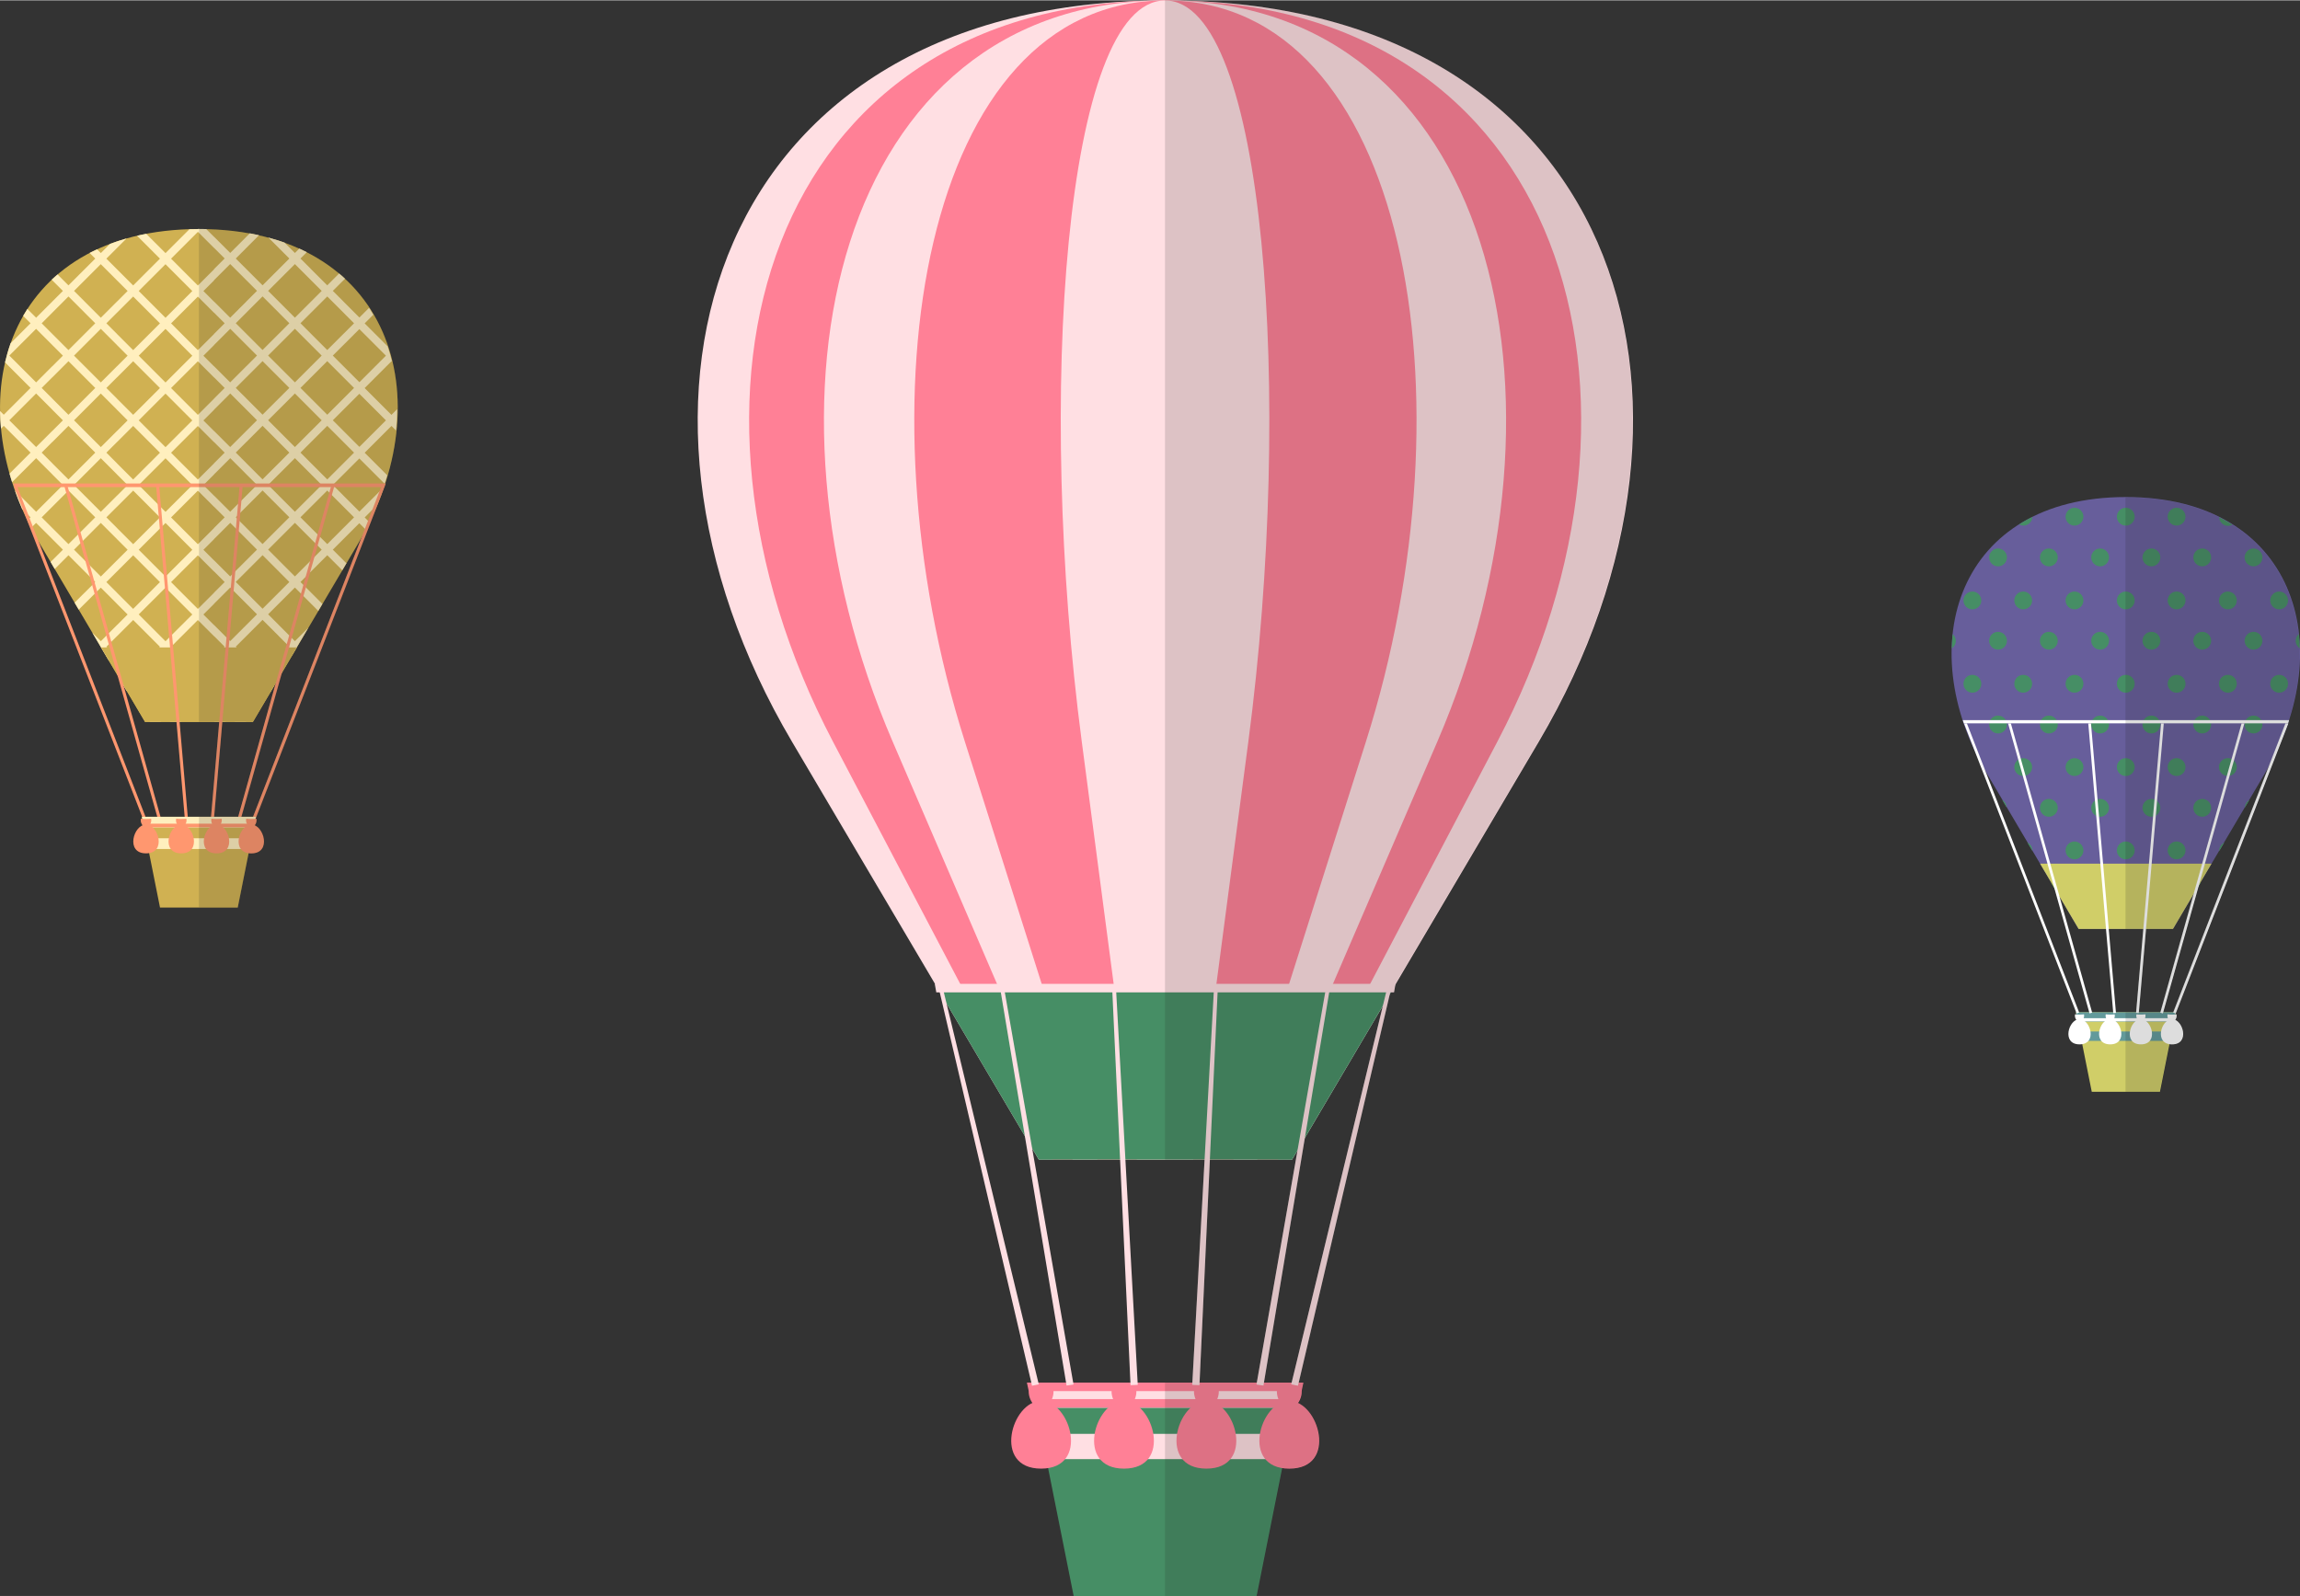 <?xml version="1.0" encoding="UTF-8" standalone="no"?>
<svg id="svg9281" xmlns:rdf="http://www.w3.org/1999/02/22-rdf-syntax-ns#" xmlns="http://www.w3.org/2000/svg" height="123mm" width="177.2mm" version="1.1" xmlns:cc="http://creativecommons.org/ns#" xmlns:dc="http://purl.org/dc/elements/1.1/" viewBox="0 0 627.926 435.682">
<rect x="0" y="0" width="627.926" height="435.682" fill="#333333" stroke="none"/>
<defs id="defs9283">
<clipPath id="clipPath432" clipPathUnits="userSpaceOnUse">
<path id="path434" d="m400 526.6h102.1v-348.5h-102.1v348.5z"/>
</clipPath>
<clipPath id="clipPath840" clipPathUnits="userSpaceOnUse">
<path id="path842" d="m609.8 418.1h38.05v-129.8h-38.05v129.8z"/>
</clipPath>
<clipPath id="clipPath944" clipPathUnits="userSpaceOnUse">
<path id="path946" d="m188.9 476.7h43.43v-148.2h-43.43v148.2z"/>
</clipPath>
</defs>
<g id="layer1" transform="translate(-68.89 -320.2)">
<g id="g8674" transform="matrix(1.25 0 0 -1.25 -113 978.5)">
<g id="g7383">
<g id="g344" transform="translate(370.7 224.7)">
<path id="path346" d="m0 0h58.57l-9.314-46.64h-39.94l-9.32 46.64z" fill-rule="evenodd" fill="#468e65"/>
</g>
<g id="g348" transform="translate(427 213.5)">
<path id="path350" d="m0 0-1.097-5.509h-51.88l-1.1 5.509h54.08z" fill-rule="evenodd" fill="#ffdfe3"/>
</g>
<g id="g352" transform="translate(370.7 224.7)">
<path id="path354" d="m0 0h58.57l-1.101-5.504h-56.37l-1.1 5.504z" fill-rule="evenodd" fill="#ffdfe3"/>
</g>
<g id="g356" transform="translate(371.4 221.1)">
<path id="path358" d="m0 0h57.11l-0.37-1.856h-56.37l-0.37 1.856z" fill-rule="evenodd" fill="#ff8096"/>
</g>
<g id="g360" transform="translate(372.9 220.7)">
<path id="path362" d="m0 0c6.457 0 10.71-14.79 0-14.79-10.7 0-6.453 14.79 0 14.79" fill-rule="evenodd" fill="#ff8096"/>
</g>
<g id="g364" transform="translate(372.9 219.1)">
<path id="path366" d="m0 0c1.742 0 3.097 2.595 2.61 4.412-0.748-0.099-1.612-0.154-2.61-0.154-0.994 0-1.861 0.055-2.608 0.154-0.486-1.817 0.867-4.412 2.608-4.412" fill-rule="evenodd" fill="#ff8096"/>
</g>
<g id="g368" transform="translate(427.1 220.7)">
<path id="path370" d="m0 0c6.457 0 10.71-14.79 0-14.79-10.7 0-6.453 14.79 0 14.79" fill-rule="evenodd" fill="#ff8096"/>
</g>
<g id="g372" transform="translate(427.1 219.1)">
<path id="path374" d="m0 0c1.745 0 3.098 2.595 2.611 4.412-0.747-0.099-1.613-0.154-2.611-0.154-0.994 0-1.86 0.055-2.606 0.154-0.487-1.817 0.865-4.412 2.606-4.412" fill-rule="evenodd" fill="#ff8096"/>
</g>
<g id="g376" transform="translate(391 220.7)">
<path id="path378" d="m0 0c6.456 0 10.71-14.79 0-14.79-10.7 0-6.455 14.79 0 14.79" fill-rule="evenodd" fill="#ff8096"/>
</g>
<g id="g380" transform="translate(391 219.1)">
<path id="path382" d="m0 0c1.741 0 3.096 2.595 2.609 4.412-0.748-0.099-1.611-0.154-2.609-0.154-0.996 0-1.862 0.055-2.609 0.154-0.485-1.817 0.867-4.412 2.609-4.412" fill-rule="evenodd" fill="#ff8096"/>
</g>
<g id="g384" transform="translate(409 220.7)">
<path id="path386" d="m0 0c6.455 0 10.7-14.79 0-14.79-10.71 0-6.455 14.79 0 14.79" fill-rule="evenodd" fill="#ff8096"/>
</g>
<g id="g388" transform="translate(409 219.1)">
<path id="path390" d="m0 0c1.742 0 3.096 2.595 2.609 4.412-0.748-0.099-1.613-0.154-2.609-0.154-0.997 0-1.861 0.055-2.608 0.154-0.489-1.817 0.867-4.412 2.608-4.412" fill-rule="evenodd" fill="#ff8096"/>
</g>
<g id="g392" transform="translate(369.8 224.7)">
<path id="path394" d="m0 0h60.38l-0.389-1.855h-59.59l-0.4 1.855z" fill-rule="evenodd" fill="#ff8096"/>
</g>
<g id="g396" transform="translate(372.4 273.4)">
<path id="path398" d="m0 0-53.92 91.31c-44.38 75.18-16.91 161.9 81.57 161.9 98.5 0 125.9-86.77 81.55-161.9l-53.9-91.31h-55.3z" fill-rule="evenodd" fill="#ffdfe3"/>
</g>
<g id="g400" transform="translate(375.4 273.4)">
<path id="path402" d="m0 0-47.96 91.31c-39.48 75.18-15.04 161.9 72.56 161.9 87.62 0 112-86.77 72.55-161.9l-47.94-91.31h-49.2z" fill-rule="evenodd" fill="#ff8096"/>
</g>
<g id="g404" transform="translate(379.8 273.4)">
<path id="path406" d="m0 0-39.32 91.31c-32.37 75.18-12.33 161.9 59.48 161.9 71.84 0 91.85-86.77 59.48-161.9l-39.35-91.31h-40.33z" fill-rule="evenodd" fill="#ffdfe3"/>
</g>
<g id="g408" transform="translate(385.2 273.4)">
<path id="path410" d="m0 0-28.95 91.31c-23.83 75.18-9.078 161.9 43.8 161.9 52.89 0 67.62-86.77 43.79-161.9l-28.95-91.31h-29.69z" fill-rule="evenodd" fill="#ff8096"/>
</g>
<g id="g412" transform="translate(393.8 273.4)">
<path id="path414" d="m0 0-12.02 91.31c-9.898 75.18-3.771 161.9 18.19 161.9s28.08-86.77 18.19-161.9l-12.03-91.31h-12.33z" fill-rule="evenodd" fill="#ffdfe3"/>
</g>
<g id="g416" transform="translate(372.4 273.4)">
<path id="path418" d="m0 0-22.6 38.27h100.5l-22.6-38.27h-55.3z" fill-rule="evenodd" fill="#468e65"/>
</g>
<g id="g420" transform="translate(368.1 292.1)">
<path id="path422" d="m0 0-3.436 19.61h-0.856l4.292-25.69v6.08zm-16.87 19.61 16.87-69.66v-6.008l-17.75 75.66h0.884zm60.3 0-4.048-87.57-1.576 0.068 4.797 87.5h0.827zm-22.32 0 4.799-87.5-1.578-0.068-4.049 87.57h0.828zm-21.11-25.69 10.36-61.96 1.52 0.22-11.88 67.82v-6.076zm63.72-43.97-4.293-17.73 1.473-0.299 2.82 12.02v6.012zm0 50.04v-6.071l-10.36-61.96-1.523 0.222 11.88 67.81zm-63.72-50.04 4.293-17.73-1.473-0.3-2.82 12.02v6.008zm63.72 43.97 4.294 25.68h-0.858l-3.436-19.61v-6.071zm0-49.98v6.012l16.86 69.66h0.886l-17.75-75.67z" fill="#ffdfe3"/>
</g>
<g id="g424" transform="translate(349.7 311.8)">
<path id="path426" d="m0 0h100.6c-0.104-0.621-0.213-1.238-0.324-1.858h-99.97c-0.116 0.62-0.222 1.237-0.33 1.858" fill-rule="evenodd" fill="#ffdfe3"/>
</g>
<g id="g428">
<g id="g436">
<g id="g438" opacity="0.15" clip-path="url(#clipPath432)">
<g id="g440" transform="translate(434.6 253.5)">
<path id="path442" d="m0 0-6.968-28.77h-2.372-3.682l3.682 22.03 5.282 31.6 4.056 6.87 13.02 22.05-13.02-53.78zm-16.37-28.77h-10.72l2.249 48.67h5.044 3.424 1.896 4.433 0.704 2.351l1.331 2.252-3.682-21.02-5.237-29.9h-1.796zm16.37 297.8c-3.017 0.782-6.125 1.463-9.34 2.033-2.293 0.403-4.638 0.75-7.033 1.042-5.791 0.704-11.88 1.076-18.27 1.076v-214.9-0.103-1.756-36.51h6.166 2.479l-2.67-48.67h-5.975v-1.856-1.792-1.856-5.73-5.509-29.9h18.27 1.7l5.333 26.71 0.252 1.259c0.469-0.069 0.973-0.107 1.519-0.107 9.604 0 7.172 11.91 1.909 14.35 0.518 0.725 0.83 1.689 0.8 2.573h0.015l0.39 1.856h-0.904-0.069l5.428 23.13 14.54 62 0.03 0.049h0.772c0.111 0.62 0.22 1.238 0.324 1.859l31.24 52.92c38.66 65.5 22.84 139.8-46.9 157.9" fill-rule="evenodd" fill="#1a1a1a"/>
</g>
</g>
</g>
</g>
</g>
<g id="g7678">
<g id="g460" transform="translate(598.9 305.6)">
<path id="path462" d="m0 0h21.82l-3.468-17.37h-14.88l-3.47 17.37z" fill-rule="evenodd" fill="#d0ce68"/>
</g>
<g id="g464" transform="translate(619.9 301.4)">
<path id="path466" d="m0 0-0.408-2.051h-19.33l-0.4 2.051h20.14z" fill-rule="evenodd" fill="#629a9b"/>
</g>
<g id="g468" transform="translate(598.9 305.6)">
<path id="path470" d="m0 0h21.82l-0.41-2.052h-21l-0.41 2.052z" fill-rule="evenodd" fill="#629a9b"/>
</g>
<g id="g472" transform="translate(599.1 304.3)">
<path id="path474" d="m0 0h21.27l-0.138-0.691h-21l-0.13 0.691z" fill-rule="evenodd" fill="#fff"/>
</g>
<g id="g476" transform="translate(599.7 304.1)">
<path id="path478" d="m0 0c2.405 0 3.987-5.513 0-5.513-3.988 0-2.404 5.513 0 5.513" fill-rule="evenodd" fill="#fff"/>
</g>
<g id="g480" transform="translate(599.7 303.5)">
<path id="path482" d="m0 0c0.649 0 1.154 0.967 0.971 1.645-0.278-0.037-0.6-0.056-0.971-0.056-0.37 0-0.693 0.019-0.972 0.056-0.181-0.678 0.324-1.645 0.972-1.645" fill-rule="evenodd" fill="#fff"/>
</g>
<g id="g484" transform="translate(619.9 304.1)">
<path id="path486" d="m0 0c2.404 0 3.987-5.513 0-5.513-3.989 0-2.404 5.513 0 5.513" fill-rule="evenodd" fill="#fff"/>
</g>
<g id="g488" transform="translate(619.9 303.5)">
<path id="path490" d="m0 0c0.649 0 1.152 0.967 0.97 1.645-0.278-0.037-0.599-0.056-0.97-0.056s-0.694 0.019-0.973 0.056c-0.181-0.678 0.324-1.645 0.973-1.645" fill-rule="evenodd" fill="#fff"/>
</g>
<g id="g492" transform="translate(606.4 304.1)">
<path id="path494" d="m0 0c2.405 0 3.988-5.513 0-5.513s-2.404 5.513 0 5.513" fill-rule="evenodd" fill="#fff"/>
</g>
<g id="g496" transform="translate(606.4 303.5)">
<path id="path498" d="m0 0c0.649 0 1.153 0.967 0.973 1.645-0.279-0.037-0.602-0.056-0.973-0.056-0.37 0-0.693 0.019-0.973 0.056-0.18-0.678 0.325-1.645 0.973-1.645" fill-rule="evenodd" fill="#fff"/>
</g>
<g id="g500" transform="translate(613.1 304.1)">
<path id="path502" d="m0 0c2.405 0 3.99-5.513 0-5.513-3.986 0-2.403 5.513 0 5.513" fill-rule="evenodd" fill="#fff"/>
</g>
<g id="g504" transform="translate(613.1 303.5)">
<path id="path506" d="m0 0c0.649 0 1.155 0.967 0.974 1.645-0.279-0.037-0.601-0.056-0.974-0.056-0.371 0-0.691 0.019-0.97 0.056-0.182-0.678 0.323-1.645 0.97-1.645" fill-rule="evenodd" fill="#fff"/>
</g>
<g id="g508" transform="translate(599.5 323.8)">
<path id="path510" d="m0 0-20.08 34.02c-16.53 28-6.298 60.32 30.39 60.32s46.92-32.32 30.38-60.33l-20.09-34.01h-20.6z" fill-rule="evenodd" fill="#675e9b"/>
</g>
<g id="g512" transform="translate(604 348.3)">
<path id="path514" d="m0 0c-0.217 0.026-0.42 0.088-0.608 0.178l-0.288 3.342c0.17 0.123 0.362 0.217 0.567 0.279l0.329-3.799z" fill-rule="evenodd" fill="#468e65"/>
</g>
<g id="g516" transform="translate(604.6 333.9)">
<path id="path518" d="m0 0c0.222-0.047 0.427-0.133 0.614-0.248l0.269-3.109c-0.165-0.148-0.355-0.267-0.563-0.351l-0.32 3.708z" fill-rule="evenodd" fill="#468e65"/>
</g>
<g id="g520" transform="translate(616.1 352.1)">
<path id="path522" d="m0 0c0.208-0.087 0.397-0.206 0.562-0.354l-0.269-3.098c-0.186-0.117-0.392-0.203-0.613-0.251l0.32 3.703z" fill-rule="evenodd" fill="#468e65"/>
</g>
<g id="g524" transform="translate(614.8 330.2)">
<path id="path526" d="m0 0c-0.206 0.061-0.397 0.154-0.568 0.275l0.289 3.354c0.187 0.089 0.392 0.148 0.606 0.173l-0.327-3.802z" fill-rule="evenodd" fill="#468e65"/>
</g>
<g id="g528" transform="translate(583.6 369.4)">
<path id="path530" d="m0 0c0.107-0.212 0.178-0.445 0.201-0.692h-3.878c0.025 0.247 0.094 0.48 0.201 0.692h3.476z" fill-rule="evenodd" fill="#468e65"/>
</g>
<g id="g532" transform="translate(594.8 369.4)">
<path id="path534" d="m0 0c0.108-0.212 0.178-0.445 0.201-0.692h-3.878c0.025 0.247 0.093 0.48 0.2 0.692h3.477z" fill-rule="evenodd" fill="#468e65"/>
</g>
<g id="g536" transform="translate(605.9 369.4)">
<path id="path538" d="m0 0c0.107-0.212 0.176-0.445 0.2-0.692h-3.877c0.024 0.247 0.093 0.48 0.2 0.692h3.477z" fill-rule="evenodd" fill="#468e65"/>
</g>
<g id="g540" transform="translate(617.1 369.4)">
<path id="path542" d="m0 0c0.106-0.212 0.176-0.445 0.199-0.692h-3.877c0.024 0.247 0.093 0.48 0.2 0.692h3.478z" fill-rule="evenodd" fill="#468e65"/>
</g>
<g id="g544" transform="translate(628.3 369.4)">
<path id="path546" d="m0 0c0.107-0.212 0.179-0.445 0.201-0.692h-3.879c0.026 0.247 0.095 0.48 0.201 0.692h3.477z" fill-rule="evenodd" fill="#468e65"/>
</g>
<g id="g548" transform="translate(639.4 369.4)">
<path id="path550" d="m0 0c0.107-0.212 0.177-0.445 0.2-0.692h-3.878c0.024 0.247 0.094 0.48 0.2 0.692h3.478z" fill-rule="evenodd" fill="#468e65"/>
</g>
<g id="g552" transform="translate(589.4 413.8)">
<path id="path554" d="m0 0c-0.028-1.05-0.89-1.893-1.946-1.893-0.353 0-0.682 0.094-0.967 0.256 0.929 0.584 1.898 1.131 2.913 1.637" fill-rule="evenodd" fill="#468e65"/>
</g>
<g id="g556" transform="translate(598.6 415.8)">
<path id="path558" d="m0 0c1.075 0 1.947-0.874 1.947-1.949 0-1.076-0.872-1.948-1.947-1.948-1.076 0-1.948 0.872-1.948 1.948 0 1.075 0.872 1.949 1.948 1.949" fill-rule="evenodd" fill="#468e65"/>
</g>
<g id="g560" transform="translate(609.8 415.8)">
<path id="path562" d="m0 0c1.075 0 1.947-0.874 1.947-1.949 0-1.076-0.872-1.948-1.947-1.948-1.077 0-1.948 0.872-1.948 1.948 0 1.075 0.871 1.949 1.948 1.949" fill-rule="evenodd" fill="#468e65"/>
</g>
<g id="g564" transform="translate(620.9 415.8)">
<path id="path566" d="m0 0c1.076 0 1.948-0.874 1.948-1.949 0-1.076-0.872-1.948-1.948-1.948s-1.948 0.872-1.948 1.948c0 1.075 0.872 1.949 1.948 1.949" fill-rule="evenodd" fill="#468e65"/>
</g>
<g id="g568" transform="translate(633.1 412.1)">
<path id="path570" d="m0 0c-0.285-0.163-0.616-0.257-0.967-0.257-1.058 0-1.919 0.843-1.947 1.894 1.016-0.505 1.985-1.054 2.914-1.637" fill-rule="evenodd" fill="#468e65"/>
</g>
<g id="g572" transform="translate(581.9 406.9)">
<path id="path574" d="m0 0c1.076 0 1.948-0.872 1.948-1.948 0-1.075-0.872-1.949-1.948-1.949s-1.947 0.874-1.947 1.949c0 1.076 0.871 1.948 1.947 1.948" fill-rule="evenodd" fill="#468e65"/>
</g>
<g id="g576" transform="translate(593 406.9)">
<path id="path578" d="m0 0c1.074 0 1.948-0.872 1.948-1.948 0-1.075-0.874-1.949-1.948-1.949-1.075 0-1.947 0.874-1.947 1.949 0 1.076 0.872 1.948 1.947 1.948" fill-rule="evenodd" fill="#468e65"/>
</g>
<g id="g580" transform="translate(604.2 406.9)">
<path id="path582" d="m0 0c1.077 0 1.947-0.872 1.947-1.948 0-1.075-0.87-1.949-1.947-1.949-1.076 0-1.948 0.874-1.948 1.949 0 1.076 0.872 1.948 1.948 1.948" fill-rule="evenodd" fill="#468e65"/>
</g>
<g id="g584" transform="translate(615.4 406.9)">
<path id="path586" d="m0 0c1.075 0 1.948-0.872 1.948-1.948 0-1.075-0.873-1.949-1.948-1.949-1.076 0-1.949 0.874-1.949 1.949 0 1.076 0.873 1.948 1.949 1.948" fill-rule="evenodd" fill="#468e65"/>
</g>
<g id="g588" transform="translate(626.5 406.9)">
<path id="path590" d="m0 0c1.076 0 1.948-0.872 1.948-1.948 0-1.075-0.872-1.949-1.948-1.949-1.075 0-1.947 0.874-1.947 1.949 0 1.076 0.872 1.948 1.947 1.948" fill-rule="evenodd" fill="#468e65"/>
</g>
<g id="g592" transform="translate(637.7 406.9)">
<path id="path594" d="m0 0c1.077 0 1.947-0.872 1.947-1.948 0-1.075-0.87-1.949-1.947-1.949-1.075 0-1.946 0.874-1.946 1.949 0 1.076 0.871 1.948 1.946 1.948" fill-rule="evenodd" fill="#468e65"/>
</g>
<g id="g596" transform="translate(576.3 397.5)">
<path id="path598" d="m0 0c1.076 0 1.948-0.871 1.948-1.947s-0.872-1.948-1.948-1.948-1.948 0.872-1.948 1.948 0.872 1.947 1.948 1.947" fill-rule="evenodd" fill="#468e65"/>
</g>
<g id="g600" transform="translate(587.4 397.5)">
<path id="path602" d="m0 0c1.075 0 1.948-0.871 1.948-1.947s-0.873-1.948-1.948-1.948c-1.077 0-1.948 0.872-1.948 1.948s0.871 1.947 1.948 1.947" fill-rule="evenodd" fill="#468e65"/>
</g>
<g id="g604" transform="translate(598.6 397.5)">
<path id="path606" d="m0 0c1.075 0 1.947-0.871 1.947-1.947s-0.872-1.948-1.947-1.948c-1.076 0-1.948 0.872-1.948 1.948s0.872 1.947 1.948 1.947" fill-rule="evenodd" fill="#468e65"/>
</g>
<g id="g608" transform="translate(609.8 397.5)">
<path id="path610" d="m0 0c1.075 0 1.947-0.871 1.947-1.947s-0.872-1.948-1.947-1.948c-1.077 0-1.948 0.872-1.948 1.948s0.871 1.947 1.948 1.947" fill-rule="evenodd" fill="#468e65"/>
</g>
<g id="g612" transform="translate(620.9 397.5)">
<path id="path614" d="m0 0c1.076 0 1.948-0.871 1.948-1.947s-0.872-1.948-1.948-1.948-1.948 0.872-1.948 1.948 0.872 1.947 1.948 1.947" fill-rule="evenodd" fill="#468e65"/>
</g>
<g id="g616" transform="translate(632.1 397.5)">
<path id="path618" d="m0 0c1.076 0 1.947-0.871 1.947-1.947s-0.871-1.948-1.947-1.948-1.947 0.872-1.947 1.948 0.871 1.947 1.947 1.947" fill-rule="evenodd" fill="#468e65"/>
</g>
<g id="g620" transform="translate(643.3 397.5)">
<path id="path622" d="m0 0c1.076 0 1.947-0.871 1.947-1.947s-0.871-1.948-1.947-1.948c-1.075 0-1.948 0.872-1.948 1.948s0.873 1.947 1.948 1.947" fill-rule="evenodd" fill="#468e65"/>
</g>
<g id="g624" transform="translate(572 388.2)">
<path id="path626" d="m0 0c0.418-0.357 0.682-0.888 0.682-1.48 0-0.687-0.354-1.29-0.892-1.637 0.03 1.052 0.099 2.091 0.21 3.117" fill-rule="evenodd" fill="#468e65"/>
</g>
<g id="g628" transform="translate(581.9 388.7)">
<path id="path630" d="m0 0c1.076 0 1.948-0.872 1.948-1.948s-0.872-1.948-1.948-1.948-1.947 0.872-1.947 1.948 0.871 1.948 1.947 1.948" fill-rule="evenodd" fill="#468e65"/>
</g>
<g id="g632" transform="translate(593 388.7)">
<path id="path634" d="m0 0c1.074 0 1.948-0.872 1.948-1.948s-0.874-1.948-1.948-1.948c-1.075 0-1.947 0.872-1.947 1.948s0.872 1.948 1.947 1.948" fill-rule="evenodd" fill="#468e65"/>
</g>
<g id="g636" transform="translate(604.2 388.7)">
<path id="path638" d="m0 0c1.077 0 1.947-0.872 1.947-1.948s-0.87-1.948-1.947-1.948c-1.076 0-1.948 0.872-1.948 1.948s0.872 1.948 1.948 1.948" fill-rule="evenodd" fill="#468e65"/>
</g>
<g id="g640" transform="translate(615.4 388.7)">
<path id="path642" d="m0 0c1.075 0 1.948-0.872 1.948-1.948s-0.873-1.948-1.948-1.948c-1.076 0-1.949 0.872-1.949 1.948s0.873 1.948 1.949 1.948" fill-rule="evenodd" fill="#468e65"/>
</g>
<g id="g644" transform="translate(626.5 388.7)">
<path id="path646" d="m0 0c1.076 0 1.948-0.872 1.948-1.948s-0.872-1.948-1.948-1.948c-1.075 0-1.947 0.872-1.947 1.948s0.872 1.948 1.947 1.948" fill-rule="evenodd" fill="#468e65"/>
</g>
<g id="g648" transform="translate(637.7 388.7)">
<path id="path650" d="m0 0c1.077 0 1.947-0.872 1.947-1.948s-0.87-1.948-1.947-1.948c-1.075 0-1.946 0.872-1.946 1.948s0.871 1.948 1.946 1.948" fill-rule="evenodd" fill="#468e65"/>
</g>
<g id="g652" transform="translate(647.8 385.1)">
<path id="path654" d="m0 0c-0.537 0.347-0.893 0.95-0.893 1.637 0 0.592 0.266 1.123 0.683 1.48 0.109-1.026 0.181-2.065 0.21-3.117" fill-rule="evenodd" fill="#468e65"/>
</g>
<g id="g656" transform="translate(576.3 379.3)">
<path id="path658" d="m0 0c1.076 0 1.948-0.872 1.948-1.948s-0.872-1.948-1.948-1.948-1.948 0.872-1.948 1.948 0.872 1.948 1.948 1.948" fill-rule="evenodd" fill="#468e65"/>
</g>
<g id="g660" transform="translate(587.4 379.3)">
<path id="path662" d="m0 0c1.075 0 1.948-0.872 1.948-1.948s-0.873-1.948-1.948-1.948c-1.077 0-1.948 0.872-1.948 1.948s0.871 1.948 1.948 1.948" fill-rule="evenodd" fill="#468e65"/>
</g>
<g id="g664" transform="translate(598.6 379.3)">
<path id="path666" d="m0 0c1.075 0 1.947-0.872 1.947-1.948s-0.872-1.948-1.947-1.948c-1.076 0-1.948 0.872-1.948 1.948s0.872 1.948 1.948 1.948" fill-rule="evenodd" fill="#468e65"/>
</g>
<g id="g668" transform="translate(609.8 379.3)">
<path id="path670" d="m0 0c1.075 0 1.947-0.872 1.947-1.948s-0.872-1.948-1.947-1.948c-1.077 0-1.948 0.872-1.948 1.948s0.871 1.948 1.948 1.948" fill-rule="evenodd" fill="#468e65"/>
</g>
<g id="g672" transform="translate(620.9 379.3)">
<path id="path674" d="m0 0c1.076 0 1.948-0.872 1.948-1.948s-0.872-1.948-1.948-1.948-1.948 0.872-1.948 1.948 0.872 1.948 1.948 1.948" fill-rule="evenodd" fill="#468e65"/>
</g>
<g id="g676" transform="translate(632.1 379.3)">
<path id="path678" d="m0 0c1.076 0 1.947-0.872 1.947-1.948s-0.871-1.948-1.947-1.948-1.947 0.872-1.947 1.948 0.871 1.948 1.947 1.948" fill-rule="evenodd" fill="#468e65"/>
</g>
<g id="g680" transform="translate(643.3 379.3)">
<path id="path682" d="m0 0c1.076 0 1.947-0.872 1.947-1.948s-0.871-1.948-1.947-1.948c-1.075 0-1.948 0.872-1.948 1.948s0.873 1.948 1.948 1.948" fill-rule="evenodd" fill="#468e65"/>
</g>
<g id="g684" transform="translate(581.9 370.4)">
<path id="path686" d="m0 0c1.076 0 1.948-0.872 1.948-1.948s-0.872-1.949-1.948-1.949-1.947 0.873-1.947 1.949 0.871 1.948 1.947 1.948" fill-rule="evenodd" fill="#468e65"/>
</g>
<g id="g688" transform="translate(593 370.4)">
<path id="path690" d="m0 0c1.074 0 1.948-0.872 1.948-1.948s-0.874-1.949-1.948-1.949c-1.075 0-1.947 0.873-1.947 1.949s0.872 1.948 1.947 1.948" fill-rule="evenodd" fill="#468e65"/>
</g>
<g id="g692" transform="translate(604.2 370.4)">
<path id="path694" d="m0 0c1.077 0 1.947-0.872 1.947-1.948s-0.87-1.949-1.947-1.949c-1.076 0-1.948 0.873-1.948 1.949s0.872 1.948 1.948 1.948" fill-rule="evenodd" fill="#468e65"/>
</g>
<g id="g696" transform="translate(615.4 370.4)">
<path id="path698" d="m0 0c1.075 0 1.948-0.872 1.948-1.948s-0.873-1.949-1.948-1.949c-1.076 0-1.949 0.873-1.949 1.949s0.873 1.948 1.949 1.948" fill-rule="evenodd" fill="#468e65"/>
</g>
<g id="g700" transform="translate(626.5 370.4)">
<path id="path702" d="m0 0c1.076 0 1.948-0.872 1.948-1.948s-0.872-1.949-1.948-1.949c-1.075 0-1.947 0.873-1.947 1.949s0.872 1.948 1.947 1.948" fill-rule="evenodd" fill="#468e65"/>
</g>
<g id="g704" transform="translate(637.7 370.4)">
<path id="path706" d="m0 0c1.077 0 1.947-0.872 1.947-1.948s-0.87-1.949-1.947-1.949c-1.075 0-1.946 0.873-1.946 1.949s0.871 1.948 1.946 1.948" fill-rule="evenodd" fill="#468e65"/>
</g>
<g id="g708" transform="translate(587.4 361.1)">
<path id="path710" d="m0 0c1.075 0 1.948-0.872 1.948-1.947 0-1.076-0.873-1.949-1.948-1.949-1.077 0-1.948 0.873-1.948 1.949 0 1.075 0.871 1.947 1.948 1.947" fill-rule="evenodd" fill="#468e65"/>
</g>
<g id="g712" transform="translate(598.6 361.1)">
<path id="path714" d="m0 0c1.075 0 1.947-0.872 1.947-1.947 0-1.076-0.872-1.949-1.947-1.949-1.076 0-1.948 0.873-1.948 1.949 0 1.075 0.872 1.947 1.948 1.947" fill-rule="evenodd" fill="#468e65"/>
</g>
<g id="g716" transform="translate(609.8 361.1)">
<path id="path718" d="m0 0c1.075 0 1.947-0.872 1.947-1.947 0-1.076-0.872-1.949-1.947-1.949-1.077 0-1.948 0.873-1.948 1.949 0 1.075 0.871 1.947 1.948 1.947" fill-rule="evenodd" fill="#468e65"/>
</g>
<g id="g720" transform="translate(620.9 361.1)">
<path id="path722" d="m0 0c1.076 0 1.948-0.872 1.948-1.947 0-1.076-0.872-1.949-1.948-1.949s-1.948 0.873-1.948 1.949c0 1.075 0.872 1.947 1.948 1.947" fill-rule="evenodd" fill="#468e65"/>
</g>
<g id="g724" transform="translate(632.1 361.1)">
<path id="path726" d="m0 0c1.076 0 1.947-0.872 1.947-1.947 0-1.076-0.871-1.949-1.947-1.949s-1.947 0.873-1.947 1.949c0 1.075 0.871 1.947 1.947 1.947" fill-rule="evenodd" fill="#468e65"/>
</g>
<g id="g728" transform="translate(582.8 352)">
<path id="path730" d="m0 0c0.576-0.331 0.966-0.948 0.978-1.658l-0.978 1.658z" fill-rule="evenodd" fill="#468e65"/>
</g>
<g id="g732" transform="translate(593 352.2)">
<path id="path734" d="m0 0c1.074 0 1.948-0.872 1.948-1.949 0-1.075-0.874-1.947-1.948-1.947-1.075 0-1.947 0.872-1.947 1.947 0 1.077 0.872 1.949 1.947 1.949" fill-rule="evenodd" fill="#468e65"/>
</g>
<g id="g736" transform="translate(604.2 352.2)">
<path id="path738" d="m0 0c1.077 0 1.947-0.872 1.947-1.949 0-1.075-0.87-1.947-1.947-1.947-1.076 0-1.948 0.872-1.948 1.947 0 1.077 0.872 1.949 1.948 1.949" fill-rule="evenodd" fill="#468e65"/>
</g>
<g id="g740" transform="translate(615.4 352.2)">
<path id="path742" d="m0 0c1.075 0 1.948-0.872 1.948-1.949 0-1.075-0.873-1.947-1.948-1.947-1.076 0-1.949 0.872-1.949 1.947 0 1.077 0.873 1.949 1.949 1.949" fill-rule="evenodd" fill="#468e65"/>
</g>
<g id="g744" transform="translate(626.5 352.2)">
<path id="path746" d="m0 0c1.076 0 1.948-0.872 1.948-1.949 0-1.075-0.872-1.947-1.948-1.947-1.075 0-1.947 0.872-1.947 1.947 0 1.077 0.872 1.949 1.947 1.949" fill-rule="evenodd" fill="#468e65"/>
</g>
<g id="g748" transform="translate(635.8 350.3)">
<path id="path750" d="m0 0c0.011 0.712 0.402 1.331 0.98 1.662l-0.98-1.662z" fill-rule="evenodd" fill="#468e65"/>
</g>
<g id="g752" transform="translate(588.3 342.7)">
<path id="path754" d="m0 0c0.646-0.317 1.091-0.98 1.091-1.749 0-0.031-0.002-0.063-0.003-0.095l-1.088 1.844z" fill-rule="evenodd" fill="#468e65"/>
</g>
<g id="g756" transform="translate(598.6 342.9)">
<path id="path758" d="m0 0c1.075 0 1.947-0.873 1.947-1.948 0-1.077-0.872-1.949-1.947-1.949-1.076 0-1.948 0.872-1.948 1.949 0 1.075 0.872 1.948 1.948 1.948" fill-rule="evenodd" fill="#468e65"/>
</g>
<g id="g760" transform="translate(609.8 342.9)">
<path id="path762" d="m0 0c1.075 0 1.947-0.873 1.947-1.948 0-1.077-0.872-1.949-1.947-1.949-1.077 0-1.948 0.872-1.948 1.949 0 1.075 0.871 1.948 1.948 1.948" fill-rule="evenodd" fill="#468e65"/>
</g>
<g id="g764" transform="translate(620.9 342.9)">
<path id="path766" d="m0 0c1.076 0 1.948-0.873 1.948-1.948 0-1.077-0.872-1.949-1.948-1.949s-1.948 0.872-1.948 1.949c0 1.075 0.872 1.948 1.948 1.948" fill-rule="evenodd" fill="#468e65"/>
</g>
<g id="g768" transform="translate(630.2 340.8)">
<path id="path770" d="m0 0c-0.002 0.032-0.002 0.064-0.002 0.097 0 0.769 0.445 1.433 1.092 1.751l-1.09-1.848z" fill-rule="evenodd" fill="#468e65"/>
</g>
<g id="g772" transform="translate(593.5 333.9)">
<path id="path774" d="m0 0c0.865-0.198 1.512-0.973 1.512-1.897 0-0.186-0.028-0.366-0.075-0.536l-1.437 2.433z" fill-rule="evenodd" fill="#468e65"/>
</g>
<g id="g776" transform="translate(604.2 334)">
<path id="path778" d="m0 0c1.077 0 1.947-0.871 1.947-1.946 0-1.077-0.87-1.95-1.947-1.95-1.076 0-1.948 0.873-1.948 1.95 0 1.075 0.872 1.946 1.948 1.946" fill-rule="evenodd" fill="#468e65"/>
</g>
<g id="g780" transform="translate(615.4 334)">
<path id="path782" d="m0 0c1.075 0 1.948-0.871 1.948-1.946 0-1.077-0.873-1.95-1.948-1.95-1.076 0-1.949 0.873-1.949 1.95 0 1.075 0.873 1.946 1.949 1.946" fill-rule="evenodd" fill="#468e65"/>
</g>
<g id="g784" transform="translate(624.7 331.5)">
<path id="path786" d="m0 0c-0.049 0.17-0.075 0.351-0.075 0.537 0 0.926 0.647 1.7 1.512 1.898l-1.437-2.435z" fill-rule="evenodd" fill="#468e65"/>
</g>
<g id="g788" transform="translate(593.5 333.9)">
<path id="path790" d="m0 0c0.865-0.198 1.512-0.973 1.512-1.897 0-0.186-0.028-0.367-0.075-0.537l-1.437 2.434z" fill-rule="evenodd" fill="#468e65"/>
</g>
<g id="g792" transform="translate(604.2 334)">
<path id="path794" d="m0 0c1.077 0 1.947-0.871 1.947-1.946 0-1.077-0.87-1.95-1.947-1.95-1.076 0-1.948 0.873-1.948 1.95 0 1.075 0.872 1.946 1.948 1.946" fill-rule="evenodd" fill="#468e65"/>
</g>
<g id="g796" transform="translate(615.4 334)">
<path id="path798" d="m0 0c1.075 0 1.948-0.871 1.948-1.946 0-1.077-0.873-1.95-1.948-1.95-1.076 0-1.949 0.873-1.949 1.95 0 1.075 0.873 1.946 1.949 1.946" fill-rule="evenodd" fill="#468e65"/>
</g>
<g id="g800" transform="translate(624.7 331.5)">
<path id="path802" d="m0 0c-0.049 0.17-0.075 0.351-0.075 0.537 0 0.926 0.647 1.7 1.512 1.898l-1.437-2.435z" fill-rule="evenodd" fill="#468e65"/>
</g>
<g id="g804" transform="translate(599.5 323.8)">
<path id="path806" d="m0 0-8.417 14.26h37.44l-8.42-14.26h-20.6z" fill-rule="evenodd" fill="#d0ce68"/>
</g>
<g id="g808" transform="translate(575.1 368.7)">
<path id="path810" d="m0 0 24.52-63.16-0.55-0.21-24.6 63.37h0.63z" fill="#fff"/>
</g>
<g id="g812" transform="translate(645.3 368.7)">
<path id="path814" d="m0 0-24.6-63.37-0.549 0.216l24.52 63.15h0.63z" fill="#fff"/>
</g>
<g id="g816" transform="translate(584.7 368.7)">
<path id="path818" d="m0 0 17.76-63.19-0.57-0.16-17.8 63.35h0.61z" fill="#fff"/>
</g>
<g id="g820" transform="translate(635.7 368.7)">
<path id="path822" d="m0 0-17.8-63.35-0.566 0.16l17.76 63.19h0.61z" fill="#fff"/>
</g>
<g id="g824" transform="translate(602.2 368.7)">
<path id="path826" d="m0 0 5.456-63.24-0.589-0.05-5.459 63.29h0.592z" fill="#fff"/>
</g>
<g id="g828" transform="translate(618.1 368.7)">
<path id="path830" d="m0 0-5.461-63.29-0.587 0.05 5.456 63.24h0.592z" fill="#fff"/>
</g>
<g id="g832" transform="translate(574.2 369.4)">
<path id="path834" d="m0 0h71.27c-0.075-0.23-0.151-0.462-0.23-0.692h-70.81c-0.079 0.23-0.154 0.462-0.23 0.692" fill-rule="evenodd" fill="#fff"/>
</g>
<g id="g836">
<g id="g844">
<g id="g846" opacity="0.15" clip-path="url(#clipPath840)">
<g id="g848" transform="translate(629.4 329.5)">
<path id="path850" d="m0 0-9.271-23.88h-1.534-0.679l0.679 2.419 7.109 25.3 2.758 4.67 0.938 1.589 0.734 1.243 1.09 1.848 4.492 7.606 0.981 1.662 3.427 5.803c0.259 0.44 0.513 0.882 0.759 1.324l-11.49-29.58zm-16.75-23.88 1.564 18.13h4.377 1.45l4.492 7.607-5.942-21.14-1.292-4.597h-4.649zm32.74 63.74c1.73 5.34 2.523 10.66 2.381 15.71v0.019c-0.007 0.224-0.016 0.448-0.026 0.672-0.008 0.199-0.018 0.398-0.031 0.596-0.011 0.207-0.026 0.411-0.043 0.616-0.015 0.224-0.036 0.447-0.055 0.671-0.018 0.18-0.035 0.361-0.055 0.541v0.003c-1.14 10.58-6.59 19.71-16.34 25.01l-0.009 0.01-0.047 0.02-0.046 0.03-0.093 0.05-0.047 0.02c-0.123 0.07-0.248 0.13-0.376 0.2-0.136 0.07-0.275 0.14-0.414 0.21-0.261 0.13-0.523 0.26-0.788 0.38-3.188 1.497-6.79 2.611-10.8 3.27-2.756 0.453-5.707 0.69-8.851 0.69v-2.311-3.897-14.33-3.895-14.33-3.896-6.067-0.692-7.567-3.897-14.32-3.898-0.979-14.26h3.882l-1.564-18.13h-2.318v-1.36-0.692-2.132-2.051-11.14h7.439l1.412 7.077 0.667 3.341c0.176-0.027 0.365-0.043 0.568-0.043 3.577 0 2.67 4.437 0.71 5.35 0.244 0.342 0.365 0.824 0.259 1.212-0.075-0.011-0.156-0.02-0.24-0.027l0.04 0.204 0.053-0.02 8.74 22.62 15.84 40.8 0.001 0.004 0.015 0.04h-0.002c0.073 0.216 0.146 0.432 0.215 0.648h-0.074z" fill-rule="evenodd" fill="#1a1a1a"/>
</g>
</g>
</g>
</g>
</g>
<g id="g7874">
<g id="g852" transform="translate(177.2 369)">
<path id="path854" d="m0 0-22.93 38.83c-18.87 31.96-7.19 68.85 34.68 68.85 41.88 0 53.55-36.9 34.68-68.86l-22.91-38.82h-23.52z" fill-rule="evenodd" fill="#d0b152"/>
</g>
<g id="g856" transform="translate(153.4 412.5)">
<path id="path858" d="m0 0-1.097-1.096c-0.276 0.539-0.547 1.078-0.808 1.619l0.691 0.691-1.855 1.856c-0.574 1.327-1.093 2.657-1.563 3.987l4.632-4.63v-2.427zm-5.576 39.24 4.362 4.362-1.619 1.618c0.295 0.512 0.602 1.013 0.92 1.509l1.913-1.91v-2.43l-5.853-5.85 5.853-5.85v-2.43l-5.853-5.85 5.853-5.85v-2.43l-5.248-5.246c-0.198 0.621-0.385 1.243-0.561 1.866l4.595 4.595-5.851 5.851-0.606-0.604c-0.121 1.295-0.193 2.578-0.213 3.85l0.819-0.819 5.851 5.852-5.579 5.581c0.331 1.427 0.735 2.826 1.217 4.188m9.108-5.023v-2.426l-2.319-2.32 2.319-2.319v-2.427l-3.532 3.533v2.426l3.532 3.533zm0-23.62-3.532 3.533v2.427l3.532 3.532v-2.426l-2.319-2.319 2.319-2.321v-2.426zm0-14.13l-3.532 3.52v2.427l3.532 3.533v-2.427l-2.319-2.319 2.319-2.32v-2.427zm0-5.641-0.372 0.63 0.372 0.372v-1.002zm0 62.16-0.134 0.134 0.134 0.126v-0.26zm-3.532-8.18l3.532 3.534v-2.427l-2.319-2.32 2.319-2.319v-2.427l-3.532 3.53v2.43zm7.065-21.2v-2.427l-3.533-3.532v2.426l2.32 2.32-2.32 2.319v2.427l3.533-3.533zm0 14.13v-2.427l-3.533-3.532v2.426l2.32 2.32-2.32 2.319v2.427l3.533-3.533zm-3.533-31.79l2.32 2.319-2.32 2.319v2.426l3.533-3.532v-2.426l-3.533-3.533v2.427zm3.533-13.02-3.004-3.005-0.529 0.896v1.002l2.32 2.319-2.32 2.32v2.427l3.533-3.533v-2.426zm-3.533 55.42 2.32 2.319-2.32 2.319v0.26c0.372 0.349 0.755 0.689 1.145 1.023l2.388-2.389v-2.426l-3.533-3.533v2.427zm7.066-35.33v-2.426l-2.32-2.319 2.32-2.319v-2.427l-3.533 3.533v2.426l3.533 3.532zm0 14.13v-2.427l-2.32-2.319 2.32-2.319v-2.427l-3.533 3.532v2.427l3.533 3.533zm0 14.13v-2.427l-2.32-2.319 2.32-2.32v-2.426l-3.533 3.532v2.427l3.533 3.533zm0-51.88-3.533 3.533v2.426l3.533 3.533v-2.427l-2.32-2.32 2.32-2.319v-2.426zm0-7.066-1.291-1.291-0.9 1.526 2.191 2.192v-2.427zm-3.533 69.55 3.533 3.533v-2.427l-2.32-2.319 2.32-2.319v-2.427l-3.533 3.533v2.426zm7.066-49.46v-2.427l-3.533-3.533v2.427l2.32 2.32-2.32 2.319v2.427l3.533-3.533zm0 14.13v-2.427l-3.533-3.533v2.426l2.32 2.321-2.32 2.319v2.427l3.533-3.533zm0 14.13v-2.426l-3.533-3.533v2.427l2.32 2.319-2.32 2.32v2.426l3.533-3.533zm0 14.13v-2.426l-3.533-3.533v2.427l2.32 2.319-2.32 2.32v2.427l3.533-3.534zm0-58.95-3.533-3.533v2.427l2.32 2.319-2.32 2.32v2.426l3.533-3.532v-2.427zm0-12.99-1.859 3.148 1.859-1.859v-1.289zm-3.533 82.54 2.32 2.319-1.237 1.238c0.531 0.275 1.073 0.543 1.627 0.799l0.823-0.823v-2.427l-3.533-3.533v2.427zm7.065-49.46v-2.427l-2.319-2.319 2.319-2.32v-2.427l-3.532 3.533v2.427l3.532 3.533zm0 14.13v-2.426l-2.319-2.319 2.319-2.321v-2.426l-3.532 3.533v2.427l3.532 3.532zm0 14.13v-2.426l-2.319-2.32 2.319-2.319v-2.427l-3.532 3.533v2.426l3.532 3.533zm0 14.13v-2.427l-2.319-2.32 2.319-2.319v-2.427l-3.532 3.533v2.426l3.532 3.534zm0-66.02-3.532 3.533v2.427l3.532 3.532v-2.426l-2.319-2.32 2.319-2.319v-2.427zm0-14.13-1.892 1.893-1.64 2.776v1.289l3.532 3.533v-2.426l-2.319-2.32 2.319-2.318v-2.427zm-3.532 90.74 2.01 2.01c0.5 0.188 1.007 0.371 1.522 0.544v-1.448l-2.319-2.32 2.319-2.319v-2.427l-3.532 3.533v2.427zm7.065-63.59v-2.426l-3.533-3.533v2.426l2.32 2.319-2.32 2.32v2.427l3.533-3.533zm0 14.13v-2.426l-3.533-3.533v2.427l2.32 2.319-2.32 2.319v2.426l3.533-3.532zm0 14.13v-2.427l-3.533-3.532v2.426l2.32 2.32-2.32 2.319v2.427l3.533-3.533zm0 14.13v-2.427l-3.533-3.532v2.426l2.32 2.32-2.32 2.319v2.427l3.533-3.533zm-3.533-60.06 2.32 2.321-2.32 2.318v2.427l3.533-3.534v-2.425l-3.533-3.533v2.426zm3.533-13.02-1.397-1.397-0.901 1.526 1.085 1.085-2.32 2.32v2.427l3.533-3.533v-2.428zm-3.533 90.75 3.533-3.533v-2.426l-3.533-3.533v2.427l2.32 2.319-2.32 2.319v2.427zm0 6.087c0.687 0.233 1.387 0.451 2.102 0.654l-2.102-2.102v1.448zm7.066-76.74v-2.427l-2.319-2.318 2.319-2.32v-2.427l-3.532 3.533h-0.001v2.425h0.001l3.532 3.534zm0 14.13v-2.427l-2.319-2.32 2.319-2.318v-2.427l-3.532 3.533h-0.001v2.426h0.001l3.532 3.533zm0 14.13v-2.426l-2.319-2.319 2.319-2.319v-2.427l-3.532 3.533h-0.001v2.426h0.001l3.532 3.532zm0 14.13v-2.427l-2.319-2.319 2.319-2.32v-2.426l-3.532 3.532h-0.001v2.427l0.001-0.001 3.532 3.534zm0 14.13v-2.427l-2.319-2.319 2.319-2.32v-2.426l-3.532 3.532h-0.001v2.427h0.001l3.532 3.533zm0-80.15-3.532 3.531h-0.001v2.428h0.001l3.532 3.533v-2.427l-2.319-2.32 2.319-2.32v-2.425zm0 98.92-2.684 2.683c0.658 0.152 1.323 0.295 2.002 0.426l0.682-0.683v-2.426zm-3.533-8.172h0.001l3.532 3.533v-2.427l-2.319-2.319 2.319-2.319v-2.427l-3.532 3.533h-0.001v2.426zm7.066-77.72v-2.427l-3.533-3.531v2.427l2.319 2.318-2.319 2.32v2.427l3.533-3.534zm0 14.13v-2.428l-3.533-3.532v2.427l2.319 2.319-2.319 2.32v2.427l3.533-3.533zm0 14.13v-2.427l-3.533-3.533v2.427l2.319 2.32-2.319 2.319v2.427l3.533-3.533zm0 14.13v-2.427l-3.533-3.533v2.426l2.319 2.321-2.319 2.319v2.426l3.533-3.532zm0 14.13v-2.427l-3.533-3.533v2.427l2.319 2.319-2.319 2.32v2.426l3.533-3.532zm0 14.13v-2.427l-3.533-3.533v2.427l2.319 2.319-2.319 2.32v2.427l3.533-3.533zm0-87.21-1.083-1.082h-2.427l2.296 2.297-2.319 2.32v2.425l3.533-3.532v-2.428zm-3.533 97.81 2.319 2.319-2.319 2.32v2.426l3.533-3.532v-2.427l-3.533-3.533v2.427zm7.065-77.72v-2.426l-2.318-2.32 2.318-2.318v-2.427l-3.532 3.532v-0.001 2.427l3.532 3.533zm0 14.13v-2.426l-2.318-2.32 2.318-2.319v-2.426l-3.532 3.532v-0.001 2.428l3.532 3.532zm0 14.13v-2.427l-2.318-2.319 2.318-2.319v-2.428l-3.532 3.533v2.427l3.532 3.533zm0 14.13v-2.426l-2.318-2.319 2.318-2.321v-2.426l-3.532 3.533v2.427l3.532 3.532zm0 14.13v-2.427l-2.318-2.319 2.318-2.319v-2.427l-3.532 3.533v2.427-0.001l3.532 3.533zm0 14.13v-2.428l-2.318-2.319 2.318-2.319v-2.427l-3.532 3.533v2.427-0.001l3.532 3.534zm0-87.21-2.318-2.319 2.295-2.297h-2.426l-1.083 1.083v-0.001 2.428-0.001l3.532 3.533v-2.426zm-3.532 97.81 3.532 3.532v-2.426l-2.318-2.32 2.318-2.319v-2.427l-3.532 3.533v2.427zm7.065-77.72v-2.425l-3.533-3.533v2.426l2.32 2.321-2.32 2.319v2.426l3.533-3.534zm0 14.13v-2.426l-3.533-3.533v2.426l2.32 2.319-2.32 2.32v2.428l3.533-3.534zm0 14.13v-2.426l-3.533-3.533v2.427l2.32 2.319-2.32 2.319v2.426l3.533-3.532zm0 14.13v-2.427l-3.533-3.532v2.426l2.32 2.32-2.32 2.319v2.427l3.533-3.533zm0 14.13v-2.427l-3.533-3.533v2.427l2.32 2.32-2.32 2.319v2.427l3.533-3.533zm0 14.13v-2.427l-3.533-3.533v2.428l2.32 2.319-2.32 2.319v2.427l3.533-3.533zm0-87.21-3.533-3.532v2.426l2.32 2.32-2.32 2.32v2.427l3.533-3.533v-2.428zm-3.533 97.81 1.69 1.69c0.608 0.019 1.222 0.029 1.843 0.032v-0.616l-3.533-3.532v2.426zm7.066-77.72v-2.427l-2.32-2.318 2.32-2.32v-2.427l-3.533 3.533v2.425l3.533 3.534zm0 14.13v-2.427l-2.32-2.32 2.32-2.318v-2.427l-3.533 3.533v2.426l3.533 3.533zm0 14.13v-2.426l-2.32-2.319 2.32-2.319v-2.427l-3.533 3.533v2.426l3.533 3.532zm0 14.13v-2.427l-2.32-2.319 2.32-2.319v-2.427l-3.533 3.532v2.427l3.533 3.533zm0 14.13v-2.427l-2.32-2.319 2.32-2.32v-2.426l-3.533 3.532v2.427l3.533 3.533zm0 14.13v-2.427l-2.32-2.319 2.32-2.319v-2.427l-3.533 3.533v-0.001 2.427l3.533 3.533zm0-94.28-3.533 3.532v2.428l3.533 3.532v-2.426l-2.32-2.32 2.32-2.32v-2.426zm-3.533 103.1h0.217c0.545 0 1.083-0.009 1.617-0.023l1.699-1.699v-2.426l-3.533 3.532v0.616zm7.066-90.04v-2.427l-3.533-3.531v2.426l2.32 2.319-2.32 2.32v2.427l3.533-3.534zm0 14.13v-2.427l-3.533-3.533v2.427l2.32 2.319-2.32 2.32v2.427l3.533-3.533zm0 14.13v-2.427l-3.533-3.533v2.427l2.32 2.32-2.32 2.319v2.427l3.533-3.533zm0 14.13v-2.427l-3.533-3.533v2.426l2.32 2.321-2.32 2.319v2.427l3.533-3.533zm0 14.13v-2.427l-3.533-3.533v2.427l2.32 2.319-2.32 2.32v2.426l3.533-3.532zm0 14.13v-2.427l-3.533-3.533v2.427l2.32 2.319-2.32 2.32v2.427l3.533-3.533zm0-87.21-1.083-1.082h-2.427l2.297 2.297-2.32 2.319v2.426l3.533-3.533v-2.427zm-3.533 104.9 3.533-3.532v-2.427l-3.533-3.533v2.427l2.32 2.319-2.32 2.32v2.426zm7.066-84.79v-2.426l-2.32-2.32 2.32-2.319v-2.426l-3.533 3.532v-0.001 2.427l3.533 3.533zm0 14.13v-2.426l-2.32-2.32 2.32-2.319v-2.427l-3.533 3.533v2.427l3.533 3.532zm0 14.13v-2.427l-2.32-2.319 2.32-2.32v-2.427l-3.533 3.533v2.427l3.533 3.533zm0 14.13v-2.426l-2.32-2.319 2.32-2.321v-2.426l-3.533 3.533v2.427l3.533 3.532zm0 14.13v-2.426l-2.32-2.32 2.32-2.319v-2.427l-3.533 3.534v-0.001 2.427-0.001l3.533 3.533zm0 14.13v-2.427l-2.32-2.32 2.32-2.319v-2.427l-3.533 3.533v2.427-0.001l3.533 3.534zm0-87.21-2.32-2.32 2.296-2.297h-2.426l-1.083 1.083v-0.001 2.427l3.533 3.533v-2.425zm-3.533 97.81 3.533 3.532v-2.426l-2.32-2.32 2.32-2.319v-2.427l-3.533 3.533v2.427zm7.065-77.72v-2.425l-3.532-3.533v2.426l2.319 2.321-2.319 2.318v2.427l3.532-3.534zm0 14.13v-2.426l-3.532-3.533v2.426l2.319 2.319-2.319 2.32v2.427l3.532-3.533zm0 14.13v-2.426l-3.532-3.533v2.427l2.319 2.319-2.319 2.319v2.426l3.532-3.532zm0 14.13v-2.427l-3.532-3.532v2.426l2.319 2.32-2.319 2.319v2.427l3.532-3.533zm0 14.13v-2.427l-3.532-3.532v2.426l2.319 2.32-2.319 2.319v2.427l3.532-3.533zm0-73.08-3.532-3.531v2.425l2.319 2.32-2.319 2.32v2.426l3.532-3.532v-2.428zm-3.532 90.75 3.532-3.533v-2.427 0.001l-3.532-3.533v2.427l2.319 2.319-2.319 2.319v2.427zm0 7.065 0.753 0.753c0.682-0.124 1.352-0.266 2.011-0.414l-2.764-2.765v2.426zm7.065-63.59v-2.427l-2.32-2.32 2.32-2.319v-2.426l-3.533 3.533v2.426l3.533 3.533zm0 14.13v-2.426l-2.32-2.319 2.32-2.319v-2.427l-3.533 3.533v2.426l3.533 3.532zm0 14.13v-2.427l-2.32-2.319 2.32-2.32v-2.426l-3.533 3.532v2.427l3.533 3.533zm0 14.13v-2.427l-2.32-2.319 2.32-2.32v-2.426l-3.533 3.532v2.427l3.533 3.533zm0-73.08-2.32-2.32 1.357-1.357-0.9-1.525-1.67 1.668v2.428l3.533 3.533v-2.427zm0 14.13-2.32-2.318 2.32-2.321v-2.426l-3.533 3.533v2.425l3.533 3.534v-2.427zm0 77.72-2.261 2.261c0.77-0.208 1.523-0.43 2.261-0.669v-1.592zm-3.533-8.172 3.533 3.533v-2.427l-2.32-2.319 2.32-2.319v-2.428l-3.533 3.533v2.427zm7.065-49.46v-2.427l-3.532-3.533v2.427l2.319 2.32-2.319 2.319v2.427l3.532-3.533zm0 14.13v-2.427l-3.532-3.533v2.426l2.319 2.321-2.319 2.319v2.426l3.532-3.532zm0 14.13v-2.426l-3.532-3.533v2.427l2.319 2.319-2.319 2.32v2.426l3.532-3.533zm0 14.13v-2.426l-3.532-3.533v2.427l2.319 2.319-2.319 2.319v2.428l3.532-3.534zm-3.532-67.12 3.532-3.533v-2.021l-0.581-0.988-2.951-2.949v2.427l2.319 2.318-2.319 2.32v2.426zm3.532 8.172-3.532-3.533v2.427l2.319 2.319-2.319 2.32v2.426l3.532-3.532v-2.427zm-3.532 69.55 2.319 2.319-2.319 2.32v1.592c0.426-0.139 0.849-0.283 1.266-0.431l2.266-2.267v-2.427l-3.532-3.533v2.427zm7.065-49.46v-2.427l-2.319-2.319 2.319-2.319v-2.428l-3.533 3.533v2.427l3.533 3.533zm0 14.13v-2.426l-2.319-2.319 2.319-2.32v-2.427l-3.533 3.533v2.427l3.533 3.532zm0 14.13v-2.427l-2.319-2.319 2.319-2.319v-2.427l-3.533 3.533v2.426l3.533 3.533zm0 14.13v-2.428l-2.319-2.319 2.319-2.319v-2.427l-3.533 3.533v2.426l3.533 3.534zm-3.533-74.19 2.916 2.916-2.916-4.937v2.021zm3.533 15.24-2.319-2.32 2.319-2.319v-2.427l-3.533 3.533v2.427l3.533 3.532v-2.426zm-3.533 69.55 0.962 0.962c0.558-0.252 1.102-0.517 1.638-0.79l-1.386-1.386 2.319-2.319v-2.427l-3.533 3.533v2.427zm7.066-49.46v-2.426l-3.533-3.533v2.427l2.319 2.319-2.319 2.319v2.427l3.533-3.533zm0 14.13v-2.427l-3.533-3.532v2.426l2.319 2.32-2.319 2.319v2.427l3.533-3.533zm0 14.13v-2.427l-3.533-3.533v2.427l2.319 2.32-2.319 2.319v2.427l3.533-3.533zm-3.533-52.99 2.465-2.464-0.901-1.527-1.564 1.564v2.427zm3.533 8.172-3.533-3.533v2.426l2.319 2.319-2.319 2.32v2.428l3.533-3.534v-2.426zm-3.533 62.48 3.533-3.533v-2.427 0.001l-3.533-3.534v2.428l2.319 2.319-2.319 2.319v2.427zm7.067-28.26v-2.427l-2.321-2.319 2.321-2.32v-2.426l-3.534 3.532v2.427l3.534 3.533zm0 14.13v-2.427l-2.321-2.319 2.321-2.32v-2.426l-3.534 3.532v2.427l3.534 3.533zm0-44.82-2.321-2.32 2.321-2.318v-1.738l-0.257-0.433-3.277 3.277v2.426l3.534 3.533v-2.427zm0 14.13-2.321-2.319 2.321-2.319v-2.427l-3.534 3.533v2.426l3.534 3.532v-2.426zm-3.534 41.29 2.59 2.59c0.321-0.27 0.635-0.545 0.944-0.826v-0.658l-2.321-2.319 2.321-2.319v-2.428l-3.534 3.533v2.427zm7.065-21.2v-2.426l-3.531-3.533v2.427l2.318 2.319-2.318 2.32v2.426l3.531-3.533zm-3.531-38.86 0.644-0.645-0.644-1.093v1.738zm0 14.13 3.531-3.533v-2.427l-3.531-3.533v2.427l2.318 2.32-2.318 2.319v2.427zm3.531 8.171-3.531-3.533v2.426l2.318 2.321-2.318 2.319v2.426l3.531-3.532v-2.427zm-3.531 34.22 3.531-3.534v-2.426l-3.531-3.533v2.427l2.318 2.319-2.318 2.319v2.428zm0 5.296c0.114-0.104 0.229-0.209 0.342-0.314l-0.342-0.344v0.658zm3.42-51.24 5.3 5.295c-0.44-1.304-0.94-2.606-1.48-3.908l-2.6-2.6 0.98-0.984c-0.26-0.537-0.53-1.075-0.81-1.612l-1.39 1.382v2.427zm0 42.39 2.174 2.174c0.323-0.491 0.635-0.989 0.933-1.494l-1.893-1.893 5.012-5.01c0.37-1.111 0.695-2.242 0.968-3.396l-0.128 0.127-5.852-5.852 5.852-5.852 1.254 1.253c-0.01-1.53-0.09-3.1-0.25-4.67l-0.997 0.996-5.852-5.851 4.931-4.931c-0.18-0.614-0.37-1.233-0.57-1.851l-5.572 5.572v2.427l5.853 5.852-5.853 5.852v2.426l5.853 5.853-5.853 5.852v2.426z" fill="#ffefbe"/>
</g>
<g id="g860" transform="translate(177.2 369)">
<path id="path862" d="m0 0-9.618 16.29h42.78l-9.62-16.29h-23.54z" fill-rule="evenodd" fill="#d0b152"/>
</g>
<g id="g864" transform="translate(149.3 420.4)">
<path id="path866" d="m0 0 27.99-72.09-0.63-0.25-28.08 72.34h0.72z" fill="#ff976f"/>
</g>
<g id="g868" transform="translate(229.5 420.4)">
<path id="path870" d="m0 0-28.09-72.34-0.626 0.246l28 72.09h0.72z" fill="#ff976f"/>
</g>
<g id="g872" transform="translate(160.3 420.4)">
<path id="path874" d="m0 0 20.27-72.12-0.65-0.19-20.32 72.31h0.7z" fill="#ff976f"/>
</g>
<g id="g876" transform="translate(218.5 420.4)">
<path id="path878" d="m0 0-20.32-72.31-0.648 0.184l20.27 72.13h0.7z" fill="#ff976f"/>
</g>
<g id="g880" transform="translate(180.3 420.4)">
<path id="path882" d="m0 0 6.228-72.19-0.67-0.06-6.234 72.25h0.676z" fill="#ff976f"/>
</g>
<g id="g884" transform="translate(198.5 420.4)">
<path id="path886" d="m0 0-6.232-72.25-0.67 0.058l6.226 72.19h0.676z" fill="#ff976f"/>
</g>
<g id="g888" transform="translate(176.5 348.3)">
<path id="path890" d="m0 0h24.9l-3.961-19.83h-16.98l-3.96 19.83z" fill-rule="evenodd" fill="#d0b152"/>
</g>
<g id="g892" transform="translate(200.4 343.6)">
<path id="path894" d="m0 0-0.468-2.343h-22.06l-0.47 2.343h23z" fill-rule="evenodd" fill="#ffefbe"/>
</g>
<g id="g896" transform="translate(176.5 348.3)">
<path id="path898" d="m0 0h24.9l-0.468-2.342h-23.97l-0.46 2.342z" fill-rule="evenodd" fill="#ffefbe"/>
</g>
<g id="g900" transform="translate(176.8 346.8)">
<path id="path902" d="m0 0h24.28l-0.159-0.791h-23.97l-0.15 0.791z" fill-rule="evenodd" fill="#ff976f"/>
</g>
<g id="g904" transform="translate(177.4 346.6)">
<path id="path906" d="m0 0c2.745 0 4.552-6.292 0-6.292s-2.745 6.292 0 6.292" fill-rule="evenodd" fill="#ff976f"/>
</g>
<g id="g908" transform="translate(177.4 346)">
<path id="path910" d="m0 0c0.74 0 1.316 1.103 1.11 1.876-0.318-0.042-0.687-0.064-1.11-0.064s-0.792 0.022-1.109 0.064c-0.207-0.773 0.368-1.876 1.109-1.876" fill-rule="evenodd" fill="#ff976f"/>
</g>
<g id="g912" transform="translate(200.4 346.6)">
<path id="path914" d="m0 0c2.745 0 4.553-6.292 0-6.292s-2.745 6.292 0 6.292" fill-rule="evenodd" fill="#ff976f"/>
</g>
<g id="g916" transform="translate(200.4 346)">
<path id="path918" d="m0 0c0.74 0 1.317 1.103 1.109 1.876-0.317-0.042-0.686-0.064-1.109-0.064s-0.792 0.022-1.109 0.064c-0.207-0.773 0.369-1.876 1.109-1.876" fill-rule="evenodd" fill="#ff976f"/>
</g>
<g id="g920" transform="translate(185.1 346.6)">
<path id="path922" d="m0 0c2.746 0 4.553-6.292 0-6.292s-2.744 6.292 0 6.292" fill-rule="evenodd" fill="#ff976f"/>
</g>
<g id="g924" transform="translate(185.1 346)">
<path id="path926" d="m0 0c0.74 0 1.316 1.103 1.11 1.876-0.318-0.042-0.686-0.064-1.11-0.064-0.423 0-0.792 0.022-1.109 0.064-0.207-0.773 0.369-1.876 1.109-1.876" fill-rule="evenodd" fill="#ff976f"/>
</g>
<g id="g928" transform="translate(192.8 346.6)">
<path id="path930" d="m0 0c2.745 0 4.554-6.292 0-6.292-4.552 0-2.744 6.292 0 6.292" fill-rule="evenodd" fill="#ff976f"/>
</g>
<g id="g932" transform="translate(192.8 346)">
<path id="path934" d="m0 0c0.741 0 1.317 1.103 1.11 1.876-0.317-0.042-0.686-0.064-1.11-0.064-0.422 0-0.791 0.022-1.109 0.064-0.207-0.773 0.37-1.876 1.109-1.876" fill-rule="evenodd" fill="#ff976f"/>
</g>
<g id="g936" transform="translate(148.4 421.1)">
<path id="path938" d="m0 0h81.35c-0.085-0.264-0.173-0.527-0.262-0.791h-80.83c-0.088 0.264-0.175 0.527-0.26 0.791" fill-rule="evenodd" fill="#ff976f"/>
</g>
<g id="g940">
<g id="g948">
<g id="g950" opacity="0.15" clip-path="url(#clipPath944)">
<g id="g952" transform="translate(211.4 375.6)">
<path id="path954" d="m0 0-10.58-27.26h-1.754-0.772l0.772 2.748 8.111 28.86 3.173 5.375 1.052 1.788 1.459 2.478v-0.001l3.082 5.22 4.344 7.359h0.001l0.716 1.212 2.64 4.471c0.297 0.503 0.586 1.008 0.868 1.513l-13.12-33.76zm-19.11-27.26 1.785 20.7h0.659 2.166 2.168 0.258 1.4 0.008l5.112 8.657-6.778-24.12-1.471-5.236h-5.307zm40.1 89.04c0.026 3.57-0.348 7.038-1.127 10.34l0.008-0.009c-0.265 1.12-0.579 2.219-0.936 3.298l-0.027 0.082-0.005 0.016h-0.001c-0.807 2.419-1.85 4.728-3.123 6.899l0.005 0.004c-0.256 0.435-0.523 0.863-0.798 1.286-1.58 2.445-3.473 4.697-5.674 6.713l-0.02 0.019-0.02 0.018c-0.078 0.07-0.158 0.14-0.238 0.21l-0.02 0.02-0.019 0.02c-0.144 0.13-0.289 0.259-0.436 0.385-0.117 0.103-0.236 0.204-0.356 0.305l-0.002-0.01c-2.102 1.77-4.461 3.34-7.079 4.67l-0.026 0.01-0.026 0.01-0.024 0.01-0.025 0.02-0.026 0.01-0.025 0.01c-0.253 0.13-0.506 0.26-0.763 0.38l-0.203 0.09c-0.164 0.078-0.328 0.156-0.495 0.23-1.037 0.47-2.113 0.903-3.225 1.302l-0.003 0.003c-0.164 0.058-0.329 0.117-0.495 0.174-0.18 0.062-0.363 0.123-0.547 0.184-0.2 0.066-0.402 0.13-0.604 0.194-1.567 0.494-3.202 0.918-4.906 1.266-0.307 0.064-0.614 0.124-0.926 0.182-0.374 0.07-0.754 0.136-1.135 0.199-2.757 0.451-5.686 0.713-8.785 0.772l-0.024 0.002c-0.427 0.008-0.857 0.014-1.291 0.014v-0.832-11.27-2.86-11.27-2.859-11.27-2.859-11.27-1.117-0.79-0.953-11.27-2.859-11.27-2.859-5.773-5.498-2.86-7.931h3.339 1.092l-1.785-20.7h-2.646v-1.551-0.791-2.434-2.343-12.71h8.491l1.609 8.06 0.765 3.832c0.2-0.032 0.415-0.048 0.647-0.048 4.084 0 3.049 5.063 0.811 6.105 0.279 0.39 0.417 0.941 0.298 1.384-0.088-0.013-0.18-0.021-0.275-0.031l0.046 0.234 0.06-0.023 9.984 25.72 18.1 46.62h-0.003c0.084 0.247 0.166 0.494 0.245 0.741h-0.087c0.198 0.607 0.388 1.215 0.562 1.822l-0.007 0.007c0.952 3.292 1.595 6.567 1.921 9.782l0.004-0.003c0.16 1.574 0.246 3.135 0.257 4.676l-0.007-0.005z" fill-rule="evenodd" fill="#1a1a1a"/>
</g>
</g>
</g>
</g>
</g>
</g>
</g>
</svg>
